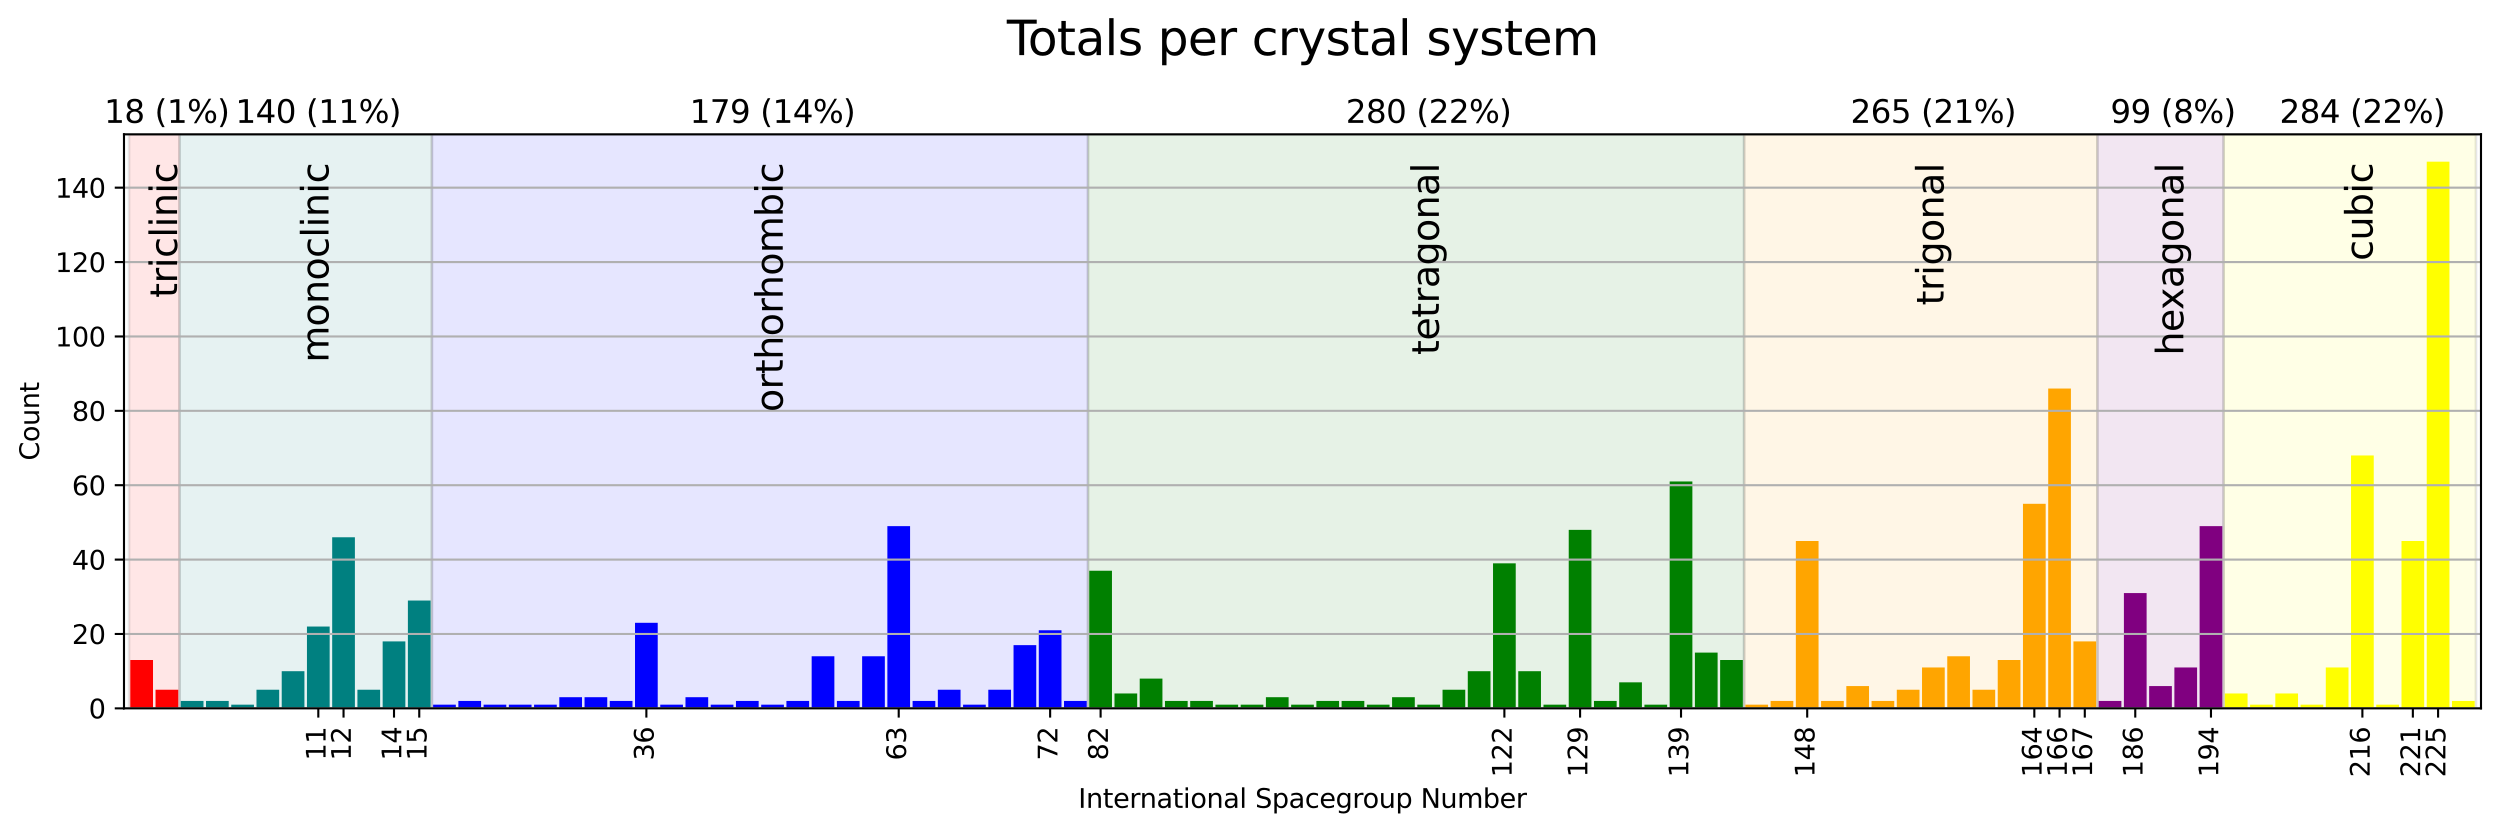 <svg height="420.377" viewBox="0 0 946.966 315.283" width="1262.621" xmlns="http://www.w3.org/2000/svg" xmlns:xlink="http://www.w3.org/1999/xlink"><defs><style>*{stroke-linecap:butt;stroke-linejoin:round}</style></defs><g id="figure_1"><path d="M0 315.283h946.966V0H0z" style="fill:none" id="patch_1"/><g id="axes_1"><path d="M46.966 268.317h892.8V50.877h-892.8z" style="fill:#fff" id="patch_2"/><g id="PolyCollection_1"><defs><path d="M48.877-264.406v217.44h19.118v-217.44H48.877z" id="m4ba7e5fa14" style="stroke:#000;stroke-opacity:.1"/></defs><g clip-path="url(#pe2eb2f86f5)"><use style="fill:red;fill-opacity:.1;stroke:#000;stroke-opacity:.1" xlink:href="#m4ba7e5fa14" y="315.283"/></g></g><g id="PolyCollection_2"><defs><path d="M67.995-264.406v217.44h95.589v-217.44H67.995z" id="m87b913798e" style="stroke:#000;stroke-opacity:.1"/></defs><g clip-path="url(#pe2eb2f86f5)"><use style="fill:teal;fill-opacity:.1;stroke:#000;stroke-opacity:.1" xlink:href="#m87b913798e" y="315.283"/></g></g><g id="PolyCollection_3"><defs><path d="M163.584-264.406v217.44h248.531v-217.44H163.584z" id="m6b9abb5af0" style="stroke:#000;stroke-opacity:.1"/></defs><g clip-path="url(#pe2eb2f86f5)"><use style="fill:#00f;fill-opacity:.1;stroke:#000;stroke-opacity:.1" xlink:href="#m6b9abb5af0" y="315.283"/></g></g><g id="PolyCollection_4"><defs><path d="M412.115-264.406v217.44h248.531v-217.44h-248.53z" id="m0d8b0a4f8a" style="stroke:#000;stroke-opacity:.1"/></defs><g clip-path="url(#pe2eb2f86f5)"><use style="fill:green;fill-opacity:.1;stroke:#000;stroke-opacity:.1" xlink:href="#m0d8b0a4f8a" y="315.283"/></g></g><g id="PolyCollection_5"><defs><path d="M660.646-264.406v217.44h133.825v-217.44H660.646z" id="m79ff669322" style="stroke:#000;stroke-opacity:.1"/></defs><g clip-path="url(#pe2eb2f86f5)"><use style="fill:orange;fill-opacity:.1;stroke:#000;stroke-opacity:.1" xlink:href="#m79ff669322" y="315.283"/></g></g><g id="PolyCollection_6"><defs><path d="M794.47-264.406v217.44h47.795v-217.44h-47.794z" id="m38a2ebefb0" style="stroke:#000;stroke-opacity:.1"/></defs><g clip-path="url(#pe2eb2f86f5)"><use style="fill:purple;fill-opacity:.1;stroke:#000;stroke-opacity:.1" xlink:href="#m38a2ebefb0" y="315.283"/></g></g><g id="PolyCollection_7"><defs><path d="M842.265-264.406v217.44h95.589v-217.44h-95.589z" id="m37a14e378d" style="stroke:#000;stroke-opacity:.1"/></defs><g clip-path="url(#pe2eb2f86f5)"><use style="fill:#ff0;fill-opacity:.1;stroke:#000;stroke-opacity:.1" xlink:href="#m37a14e378d" y="315.283"/></g></g><path clip-path="url(#pe2eb2f86f5)" d="M49.355 268.317h8.603v-18.314h-8.603z" style="fill:red" id="patch_3"/><path clip-path="url(#pe2eb2f86f5)" d="M58.914 268.317h8.603v-7.044h-8.603z" style="fill:red" id="patch_4"/><path clip-path="url(#pe2eb2f86f5)" d="M68.473 268.317h8.603V265.5h-8.603z" style="fill:teal" id="patch_5"/><path clip-path="url(#pe2eb2f86f5)" d="M78.032 268.317h8.603V265.5h-8.603z" style="fill:teal" id="patch_6"/><path clip-path="url(#pe2eb2f86f5)" d="M87.59 268.317h8.604v-1.409H87.59z" style="fill:teal" id="patch_7"/><path clip-path="url(#pe2eb2f86f5)" d="M97.15 268.317h8.603v-7.044H97.15z" style="fill:teal" id="patch_8"/><path clip-path="url(#pe2eb2f86f5)" d="M106.709 268.317h8.603V254.23h-8.603z" style="fill:teal" id="patch_9"/><path clip-path="url(#pe2eb2f86f5)" d="M116.268 268.317h8.603v-30.992h-8.603z" style="fill:teal" id="patch_10"/><path clip-path="url(#pe2eb2f86f5)" d="M125.826 268.317h8.603v-64.802h-8.603z" style="fill:teal" id="patch_11"/><path clip-path="url(#pe2eb2f86f5)" d="M135.385 268.317h8.603v-7.044h-8.603z" style="fill:teal" id="patch_12"/><path clip-path="url(#pe2eb2f86f5)" d="M144.944 268.317h8.603V242.96h-8.603z" style="fill:teal" id="patch_13"/><path clip-path="url(#pe2eb2f86f5)" d="M154.503 268.317h8.603v-40.853h-8.603z" style="fill:teal" id="patch_14"/><path clip-path="url(#pe2eb2f86f5)" d="M164.062 268.317h8.603v-1.409h-8.603z" style="fill:#00f" id="patch_15"/><path clip-path="url(#pe2eb2f86f5)" d="M173.62 268.317h8.604V265.5h-8.603z" style="fill:#00f" id="patch_16"/><path clip-path="url(#pe2eb2f86f5)" d="M183.18 268.317h8.603v-1.409h-8.603z" style="fill:#00f" id="patch_17"/><path clip-path="url(#pe2eb2f86f5)" d="M192.739 268.317h8.603v-1.409h-8.603z" style="fill:#00f" id="patch_18"/><path clip-path="url(#pe2eb2f86f5)" d="M202.298 268.317h8.603v-1.409h-8.603z" style="fill:#00f" id="patch_19"/><path clip-path="url(#pe2eb2f86f5)" d="M211.856 268.317h8.603v-4.226h-8.603z" style="fill:#00f" id="patch_20"/><path clip-path="url(#pe2eb2f86f5)" d="M221.415 268.317h8.603v-4.226h-8.603z" style="fill:#00f" id="patch_21"/><path clip-path="url(#pe2eb2f86f5)" d="M230.974 268.317h8.603V265.5h-8.603z" style="fill:#00f" id="patch_22"/><path clip-path="url(#pe2eb2f86f5)" d="M240.533 268.317h8.603v-32.401h-8.603z" style="fill:#00f" id="patch_23"/><path clip-path="url(#pe2eb2f86f5)" d="M250.092 268.317h8.603v-1.409h-8.603z" style="fill:#00f" id="patch_24"/><path clip-path="url(#pe2eb2f86f5)" d="M259.65 268.317h8.604v-4.226h-8.603z" style="fill:#00f" id="patch_25"/><path clip-path="url(#pe2eb2f86f5)" d="M269.21 268.317h8.603v-1.409h-8.603z" style="fill:#00f" id="patch_26"/><path clip-path="url(#pe2eb2f86f5)" d="M278.769 268.317h8.603V265.5h-8.603z" style="fill:#00f" id="patch_27"/><path clip-path="url(#pe2eb2f86f5)" d="M288.328 268.317h8.603v-1.409h-8.603z" style="fill:#00f" id="patch_28"/><path clip-path="url(#pe2eb2f86f5)" d="M297.886 268.317h8.603V265.5h-8.603z" style="fill:#00f" id="patch_29"/><path clip-path="url(#pe2eb2f86f5)" d="M307.445 268.317h8.603v-19.722h-8.603z" style="fill:#00f" id="patch_30"/><path clip-path="url(#pe2eb2f86f5)" d="M317.004 268.317h8.603V265.5h-8.603z" style="fill:#00f" id="patch_31"/><path clip-path="url(#pe2eb2f86f5)" d="M326.563 268.317h8.603v-19.722h-8.603z" style="fill:#00f" id="patch_32"/><path clip-path="url(#pe2eb2f86f5)" d="M336.122 268.317h8.603V199.29h-8.603z" style="fill:#00f" id="patch_33"/><path clip-path="url(#pe2eb2f86f5)" d="M345.68 268.317h8.604V265.5h-8.603z" style="fill:#00f" id="patch_34"/><path clip-path="url(#pe2eb2f86f5)" d="M355.24 268.317h8.603v-7.044h-8.603z" style="fill:#00f" id="patch_35"/><path clip-path="url(#pe2eb2f86f5)" d="M364.799 268.317h8.603v-1.409h-8.603z" style="fill:#00f" id="patch_36"/><path clip-path="url(#pe2eb2f86f5)" d="M374.357 268.317h8.603v-7.044h-8.603z" style="fill:#00f" id="patch_37"/><path clip-path="url(#pe2eb2f86f5)" d="M383.916 268.317h8.603v-23.949h-8.603z" style="fill:#00f" id="patch_38"/><path clip-path="url(#pe2eb2f86f5)" d="M393.475 268.317h8.603v-29.583h-8.603z" style="fill:#00f" id="patch_39"/><path clip-path="url(#pe2eb2f86f5)" d="M403.034 268.317h8.603V265.5h-8.603z" style="fill:#00f" id="patch_40"/><path clip-path="url(#pe2eb2f86f5)" d="M412.593 268.317h8.603v-52.123h-8.603z" style="fill:green" id="patch_41"/><path clip-path="url(#pe2eb2f86f5)" d="M422.152 268.317h8.603v-5.635h-8.603z" style="fill:green" id="patch_42"/><path clip-path="url(#pe2eb2f86f5)" d="M431.71 268.317h8.604v-11.27h-8.603z" style="fill:green" id="patch_43"/><path clip-path="url(#pe2eb2f86f5)" d="M441.27 268.317h8.603V265.5h-8.603z" style="fill:green" id="patch_44"/><path clip-path="url(#pe2eb2f86f5)" d="M450.829 268.317h8.603V265.5h-8.603z" style="fill:green" id="patch_45"/><path clip-path="url(#pe2eb2f86f5)" d="M460.387 268.317h8.603v-1.409h-8.603z" style="fill:green" id="patch_46"/><path clip-path="url(#pe2eb2f86f5)" d="M469.946 268.317h8.603v-1.409h-8.603z" style="fill:green" id="patch_47"/><path clip-path="url(#pe2eb2f86f5)" d="M479.505 268.317h8.603v-4.226h-8.603z" style="fill:green" id="patch_48"/><path clip-path="url(#pe2eb2f86f5)" d="M489.064 268.317h8.603v-1.409h-8.603z" style="fill:green" id="patch_49"/><path clip-path="url(#pe2eb2f86f5)" d="M498.623 268.317h8.603V265.5h-8.603z" style="fill:green" id="patch_50"/><path clip-path="url(#pe2eb2f86f5)" d="M508.182 268.317h8.603V265.5h-8.603z" style="fill:green" id="patch_51"/><path clip-path="url(#pe2eb2f86f5)" d="M517.74 268.317h8.604v-1.409h-8.603z" style="fill:green" id="patch_52"/><path clip-path="url(#pe2eb2f86f5)" d="M527.3 268.317h8.603v-4.226H527.3z" style="fill:green" id="patch_53"/><path clip-path="url(#pe2eb2f86f5)" d="M536.859 268.317h8.603v-1.409h-8.603z" style="fill:green" id="patch_54"/><path clip-path="url(#pe2eb2f86f5)" d="M546.417 268.317h8.603v-7.044h-8.603z" style="fill:green" id="patch_55"/><path clip-path="url(#pe2eb2f86f5)" d="M555.976 268.317h8.603V254.23h-8.603z" style="fill:green" id="patch_56"/><path clip-path="url(#pe2eb2f86f5)" d="M565.535 268.317h8.603v-54.94h-8.603z" style="fill:green" id="patch_57"/><path clip-path="url(#pe2eb2f86f5)" d="M575.094 268.317h8.603V254.23h-8.603z" style="fill:green" id="patch_58"/><path clip-path="url(#pe2eb2f86f5)" d="M584.653 268.317h8.603v-1.409h-8.603z" style="fill:green" id="patch_59"/><path clip-path="url(#pe2eb2f86f5)" d="M594.212 268.317h8.603v-67.62h-8.603z" style="fill:green" id="patch_60"/><path clip-path="url(#pe2eb2f86f5)" d="M603.77 268.317h8.604V265.5h-8.603z" style="fill:green" id="patch_61"/><path clip-path="url(#pe2eb2f86f5)" d="M613.33 268.317h8.603v-9.861h-8.603z" style="fill:green" id="patch_62"/><path clip-path="url(#pe2eb2f86f5)" d="M622.889 268.317h8.603v-1.409h-8.603z" style="fill:green" id="patch_63"/><path clip-path="url(#pe2eb2f86f5)" d="M632.447 268.317h8.603v-85.933h-8.603z" style="fill:green" id="patch_64"/><path clip-path="url(#pe2eb2f86f5)" d="M642.006 268.317h8.603v-21.131h-8.603z" style="fill:green" id="patch_65"/><path clip-path="url(#pe2eb2f86f5)" d="M651.565 268.317h8.603v-18.314h-8.603z" style="fill:green" id="patch_66"/><path clip-path="url(#pe2eb2f86f5)" d="M661.124 268.317h8.603v-1.409h-8.603z" style="fill:orange" id="patch_67"/><path clip-path="url(#pe2eb2f86f5)" d="M670.683 268.317h8.603V265.5h-8.603z" style="fill:orange" id="patch_68"/><path clip-path="url(#pe2eb2f86f5)" d="M680.242 268.317h8.603v-63.393h-8.603z" style="fill:orange" id="patch_69"/><path clip-path="url(#pe2eb2f86f5)" d="M689.8 268.317h8.604V265.5H689.8z" style="fill:orange" id="patch_70"/><path clip-path="url(#pe2eb2f86f5)" d="M699.36 268.317h8.603v-8.452h-8.603z" style="fill:orange" id="patch_71"/><path clip-path="url(#pe2eb2f86f5)" d="M708.919 268.317h8.603V265.5h-8.603z" style="fill:orange" id="patch_72"/><path clip-path="url(#pe2eb2f86f5)" d="M718.477 268.317h8.603v-7.044h-8.603z" style="fill:orange" id="patch_73"/><path clip-path="url(#pe2eb2f86f5)" d="M728.036 268.317h8.603v-15.496h-8.603z" style="fill:orange" id="patch_74"/><path clip-path="url(#pe2eb2f86f5)" d="M737.595 268.317h8.603v-19.722h-8.603z" style="fill:orange" id="patch_75"/><path clip-path="url(#pe2eb2f86f5)" d="M747.154 268.317h8.603v-7.044h-8.603z" style="fill:orange" id="patch_76"/><path clip-path="url(#pe2eb2f86f5)" d="M756.713 268.317h8.603v-18.314h-8.603z" style="fill:orange" id="patch_77"/><path clip-path="url(#pe2eb2f86f5)" d="M766.272 268.317h8.603v-77.48h-8.603z" style="fill:orange" id="patch_78"/><path clip-path="url(#pe2eb2f86f5)" d="M775.83 268.317h8.604V147.165h-8.603z" style="fill:orange" id="patch_79"/><path clip-path="url(#pe2eb2f86f5)" d="M785.39 268.317h8.603V242.96h-8.603z" style="fill:orange" id="patch_80"/><path clip-path="url(#pe2eb2f86f5)" d="M794.948 268.317h8.603V265.5h-8.603z" style="fill:purple" id="patch_81"/><path clip-path="url(#pe2eb2f86f5)" d="M804.507 268.317h8.603v-43.671h-8.603z" style="fill:purple" id="patch_82"/><path clip-path="url(#pe2eb2f86f5)" d="M814.066 268.317h8.603v-8.452h-8.603z" style="fill:purple" id="patch_83"/><path clip-path="url(#pe2eb2f86f5)" d="M823.625 268.317h8.603v-15.496h-8.603z" style="fill:purple" id="patch_84"/><path clip-path="url(#pe2eb2f86f5)" d="M833.184 268.317h8.603V199.29h-8.603z" style="fill:purple" id="patch_85"/><path clip-path="url(#pe2eb2f86f5)" d="M842.743 268.317h8.603v-5.635h-8.603z" style="fill:#ff0" id="patch_86"/><path clip-path="url(#pe2eb2f86f5)" d="M852.302 268.317h8.603v-1.409h-8.603z" style="fill:#ff0" id="patch_87"/><path clip-path="url(#pe2eb2f86f5)" d="M861.86 268.317h8.604v-5.635h-8.603z" style="fill:#ff0" id="patch_88"/><path clip-path="url(#pe2eb2f86f5)" d="M871.42 268.317h8.603v-1.409h-8.603z" style="fill:#ff0" id="patch_89"/><path clip-path="url(#pe2eb2f86f5)" d="M880.978 268.317h8.603v-15.496h-8.603z" style="fill:#ff0" id="patch_90"/><path clip-path="url(#pe2eb2f86f5)" d="M890.537 268.317h8.603v-95.795h-8.603z" style="fill:#ff0" id="patch_91"/><path clip-path="url(#pe2eb2f86f5)" d="M900.096 268.317h8.603v-1.409h-8.603z" style="fill:#ff0" id="patch_92"/><path clip-path="url(#pe2eb2f86f5)" d="M909.655 268.317h8.603v-63.393h-8.603z" style="fill:#ff0" id="patch_93"/><path clip-path="url(#pe2eb2f86f5)" d="M919.214 268.317h8.603V61.231h-8.603z" style="fill:#ff0" id="patch_94"/><path clip-path="url(#pe2eb2f86f5)" d="M928.773 268.317h8.603V265.5h-8.603z" style="fill:#ff0" id="patch_95"/><g id="matplotlib.axis_1"><g id="xtick_1"><g id="line2d_1"><defs><path d="M0 0v3.5" id="m7b7cf73264" style="stroke:#000;stroke-width:.8"/></defs><use style="stroke:#000;stroke-width:.8" x="149.246" xlink:href="#m7b7cf73264" y="268.317"/></g><g transform="matrix(0 -.1 -.1 0 152.005 288.042)" id="text_1"><defs><path d="M794 531h1031v3560L703 3866v575l1116 225h631V531h1031V0H794v531z" id="DejaVuSans-31" transform="scale(.016)"/><path d="M2419 4116 825 1625h1594v2491zm-166 550h794V1625h666v-525h-666V0h-628v1100H313v609l1940 2957z" id="DejaVuSans-34" transform="scale(.016)"/></defs><use xlink:href="#DejaVuSans-31"/><use x="63.623" xlink:href="#DejaVuSans-34"/></g></g><g id="xtick_2"><use style="stroke:#000;stroke-width:.8" x="789.691" xlink:href="#m7b7cf73264" y="268.317" id="line2d_2"/><g transform="matrix(0 -.1 -.1 0 792.45 294.405)" id="text_2"><defs><path d="M2113 2584q-425 0-674-291-248-290-248-796 0-503 248-796 249-292 674-292t673 292q248 293 248 796 0 506-248 796-248 291-673 291zm1253 1979v-575q-238 112-480 171-242 60-480 60-625 0-955-422-329-422-376-1275 184 272 462 417 279 145 613 145 703 0 1111-427 408-426 408-1160 0-719-425-1154Q2819-91 2113-91q-810 0-1238 620-428 621-428 1799 0 1106 525 1764t1409 658q238 0 480-47t505-140z" id="DejaVuSans-36" transform="scale(.016)"/><path d="M525 4666h3000v-269L1831 0h-659l1594 4134H525v532z" id="DejaVuSans-37" transform="scale(.016)"/></defs><use xlink:href="#DejaVuSans-31"/><use x="63.623" xlink:href="#DejaVuSans-36"/><use x="127.246" xlink:href="#DejaVuSans-37"/></g></g><g id="xtick_3"><use style="stroke:#000;stroke-width:.8" x="397.777" xlink:href="#m7b7cf73264" y="268.317" id="line2d_3"/><g transform="matrix(0 -.1 -.1 0 400.536 288.042)" id="text_3"><defs><path d="M1228 531h2203V0H469v531q359 372 979 998 621 627 780 809 303 340 423 576 121 236 121 464 0 372-261 606-261 235-680 235-297 0-627-103-329-103-704-313v638q381 153 712 231 332 78 607 78 725 0 1156-363 431-362 431-968 0-288-108-546-107-257-392-607-78-91-497-524-418-433-1181-1211z" id="DejaVuSans-32" transform="scale(.016)"/></defs><use xlink:href="#DejaVuSans-37"/><use x="63.623" xlink:href="#DejaVuSans-32"/></g></g><g id="xtick_4"><use style="stroke:#000;stroke-width:.8" x="120.569" xlink:href="#m7b7cf73264" y="268.317" id="line2d_4"/><g transform="matrix(0 -.1 -.1 0 123.328 288.042)" id="text_4"><use xlink:href="#DejaVuSans-31"/><use x="63.623" xlink:href="#DejaVuSans-31"/></g></g><g id="xtick_5"><use style="stroke:#000;stroke-width:.8" x="244.835" xlink:href="#m7b7cf73264" y="268.317" id="line2d_5"/><g transform="matrix(0 -.1 -.1 0 247.594 288.042)" id="text_5"><defs><path d="M2597 2516q453-97 707-404 255-306 255-756 0-690-475-1069Q2609-91 1734-91q-293 0-604 58T488 141v609q262-153 574-231 313-78 654-78 593 0 904 234t311 681q0 413-289 645-289 233-804 233h-544v519h569q465 0 712 186t247 536q0 359-255 551-254 193-729 193-260 0-557-57-297-56-653-174v562q360 100 674 150t592 50q719 0 1137-327 419-326 419-882 0-388-222-655t-631-370z" id="DejaVuSans-33" transform="scale(.016)"/></defs><use xlink:href="#DejaVuSans-33"/><use x="63.623" xlink:href="#DejaVuSans-36"/></g></g><g id="xtick_6"><use style="stroke:#000;stroke-width:.8" x="158.805" xlink:href="#m7b7cf73264" y="268.317" id="line2d_6"/><g transform="matrix(0 -.1 -.1 0 161.564 288.042)" id="text_6"><defs><path d="M691 4666h2478v-532H1269V2991q137 47 274 70 138 23 276 23 781 0 1237-428 457-428 457-1159 0-753-469-1171Q2575-91 1722-91q-294 0-599 50Q819 9 494 109v635q281-153 581-228t634-75q541 0 856 284 316 284 316 772 0 487-316 771-315 285-856 285-253 0-505-56-251-56-513-175v2344z" id="DejaVuSans-35" transform="scale(.016)"/></defs><use xlink:href="#DejaVuSans-31"/><use x="63.623" xlink:href="#DejaVuSans-35"/></g></g><g id="xtick_7"><use style="stroke:#000;stroke-width:.8" x="808.809" xlink:href="#m7b7cf73264" y="268.317" id="line2d_7"/><g transform="matrix(0 -.1 -.1 0 811.568 294.405)" id="text_7"><defs><path d="M2034 2216q-450 0-708-241-257-241-257-662 0-422 257-663 258-241 708-241t709 242q260 243 260 662 0 421-258 662-257 241-711 241zm-631 268q-406 100-633 378-226 279-226 679 0 559 398 884 399 325 1092 325 697 0 1094-325t397-884q0-400-227-679-226-278-629-378 456-106 710-416 255-309 255-755 0-679-414-1042Q2806-91 2034-91q-771 0-1186 362-414 363-414 1042 0 446 256 755 257 310 713 416zm-231 997q0-362 226-565 227-203 636-203 407 0 636 203 230 203 230 565 0 363-230 566-229 203-636 203-409 0-636-203-226-203-226-566z" id="DejaVuSans-38" transform="scale(.016)"/></defs><use xlink:href="#DejaVuSans-31"/><use x="63.623" xlink:href="#DejaVuSans-38"/><use x="127.246" xlink:href="#DejaVuSans-36"/></g></g><g id="xtick_8"><use style="stroke:#000;stroke-width:.8" x="416.895" xlink:href="#m7b7cf73264" y="268.317" id="line2d_8"/><g transform="matrix(0 -.1 -.1 0 419.654 288.042)" id="text_8"><use xlink:href="#DejaVuSans-38"/><use x="63.623" xlink:href="#DejaVuSans-32"/></g></g><g id="xtick_9"><use style="stroke:#000;stroke-width:.8" x="569.837" xlink:href="#m7b7cf73264" y="268.317" id="line2d_9"/><g transform="matrix(0 -.1 -.1 0 572.596 294.405)" id="text_9"><use xlink:href="#DejaVuSans-31"/><use x="63.623" xlink:href="#DejaVuSans-32"/><use x="127.246" xlink:href="#DejaVuSans-32"/></g></g><g id="xtick_10"><use style="stroke:#000;stroke-width:.8" x="684.543" xlink:href="#m7b7cf73264" y="268.317" id="line2d_10"/><g transform="matrix(0 -.1 -.1 0 687.303 294.405)" id="text_10"><use xlink:href="#DejaVuSans-31"/><use x="63.623" xlink:href="#DejaVuSans-34"/><use x="127.246" xlink:href="#DejaVuSans-38"/></g></g><g id="xtick_11"><use style="stroke:#000;stroke-width:.8" x="913.957" xlink:href="#m7b7cf73264" y="268.317" id="line2d_11"/><g transform="matrix(0 -.1 -.1 0 916.716 294.405)" id="text_11"><use xlink:href="#DejaVuSans-32"/><use x="63.623" xlink:href="#DejaVuSans-32"/><use x="127.246" xlink:href="#DejaVuSans-31"/></g></g><g id="xtick_12"><use style="stroke:#000;stroke-width:.8" x="130.128" xlink:href="#m7b7cf73264" y="268.317" id="line2d_12"/><g transform="matrix(0 -.1 -.1 0 132.887 288.042)" id="text_12"><use xlink:href="#DejaVuSans-31"/><use x="63.623" xlink:href="#DejaVuSans-32"/></g></g><g id="xtick_13"><use style="stroke:#000;stroke-width:.8" x="598.513" xlink:href="#m7b7cf73264" y="268.317" id="line2d_13"/><g transform="matrix(0 -.1 -.1 0 601.273 294.405)" id="text_13"><defs><path d="M703 97v575q238-113 481-172 244-59 479-59 625 0 954 420 330 420 377 1277-181-269-460-413-278-144-615-144-700 0-1108 423-408 424-408 1159 0 718 425 1152 425 435 1131 435 810 0 1236-621 427-620 427-1801 0-1103-524-1761Q2575-91 1691-91q-238 0-482 47Q966 3 703 97zm1256 1978q425 0 673 290 249 291 249 798 0 503-249 795-248 292-673 292t-673-292q-248-292-248-795 0-507 248-798 248-290 673-290z" id="DejaVuSans-39" transform="scale(.016)"/></defs><use xlink:href="#DejaVuSans-31"/><use x="63.623" xlink:href="#DejaVuSans-32"/><use x="127.246" xlink:href="#DejaVuSans-39"/></g></g><g id="xtick_14"><use style="stroke:#000;stroke-width:.8" x="837.486" xlink:href="#m7b7cf73264" y="268.317" id="line2d_14"/><g transform="matrix(0 -.1 -.1 0 840.245 294.405)" id="text_14"><use xlink:href="#DejaVuSans-31"/><use x="63.623" xlink:href="#DejaVuSans-39"/><use x="127.246" xlink:href="#DejaVuSans-34"/></g></g><g id="xtick_15"><use style="stroke:#000;stroke-width:.8" x="340.423" xlink:href="#m7b7cf73264" y="268.317" id="line2d_15"/><g transform="matrix(0 -.1 -.1 0 343.183 288.042)" id="text_15"><use xlink:href="#DejaVuSans-36"/><use x="63.623" xlink:href="#DejaVuSans-33"/></g></g><g id="xtick_16"><use style="stroke:#000;stroke-width:.8" x="770.573" xlink:href="#m7b7cf73264" y="268.317" id="line2d_16"/><g transform="matrix(0 -.1 -.1 0 773.333 294.405)" id="text_16"><use xlink:href="#DejaVuSans-31"/><use x="63.623" xlink:href="#DejaVuSans-36"/><use x="127.246" xlink:href="#DejaVuSans-34"/></g></g><g id="xtick_17"><use style="stroke:#000;stroke-width:.8" x="636.749" xlink:href="#m7b7cf73264" y="268.317" id="line2d_17"/><g transform="matrix(0 -.1 -.1 0 639.508 294.405)" id="text_17"><use xlink:href="#DejaVuSans-31"/><use x="63.623" xlink:href="#DejaVuSans-33"/><use x="127.246" xlink:href="#DejaVuSans-39"/></g></g><g id="xtick_18"><use style="stroke:#000;stroke-width:.8" x="894.839" xlink:href="#m7b7cf73264" y="268.317" id="line2d_18"/><g transform="matrix(0 -.1 -.1 0 897.598 294.405)" id="text_18"><use xlink:href="#DejaVuSans-32"/><use x="63.623" xlink:href="#DejaVuSans-31"/><use x="127.246" xlink:href="#DejaVuSans-36"/></g></g><g id="xtick_19"><use style="stroke:#000;stroke-width:.8" x="780.132" xlink:href="#m7b7cf73264" y="268.317" id="line2d_19"/><g transform="matrix(0 -.1 -.1 0 782.892 294.405)" id="text_19"><use xlink:href="#DejaVuSans-31"/><use x="63.623" xlink:href="#DejaVuSans-36"/><use x="127.246" xlink:href="#DejaVuSans-36"/></g></g><g id="xtick_20"><use style="stroke:#000;stroke-width:.8" x="923.516" xlink:href="#m7b7cf73264" y="268.317" id="line2d_20"/><g transform="matrix(0 -.1 -.1 0 926.275 294.405)" id="text_20"><use xlink:href="#DejaVuSans-32"/><use x="63.623" xlink:href="#DejaVuSans-32"/><use x="127.246" xlink:href="#DejaVuSans-35"/></g></g><g transform="matrix(.1 0 0 -.1 408.432 306.003)" id="text_21"><defs><path d="M628 4666h631V0H628v4666z" id="DejaVuSans-49" transform="scale(.016)"/><path d="M3513 2113V0h-575v2094q0 497-194 743-194 247-581 247-466 0-735-297-269-296-269-809V0H581v3500h578v-544q207 316 486 472 280 156 646 156 603 0 912-373 310-373 310-1098z" id="DejaVuSans-6e" transform="scale(.016)"/><path d="M1172 4494v-994h1184v-447H1172V1153q0-428 117-550t477-122h590V0h-590q-666 0-919 248-253 249-253 905v1900H172v447h422v994h578z" id="DejaVuSans-74" transform="scale(.016)"/><path d="M3597 1894v-281H953q38-594 358-905t892-311q331 0 642 81t618 244V178Q3153 47 2828-22t-659-69q-838 0-1327 487-489 488-489 1320 0 859 464 1363 464 505 1252 505 706 0 1117-455 411-454 411-1235zm-575 169q-6 471-264 752-258 282-683 282-481 0-770-272t-333-766l2050 4z" id="DejaVuSans-65" transform="scale(.016)"/><path d="M2631 2963q-97 56-211 82-114 27-251 27-488 0-749-317t-261-911V0H581v3500h578v-544q182 319 472 473 291 155 707 155 59 0 131-8 72-7 159-23l3-590z" id="DejaVuSans-72" transform="scale(.016)"/><path d="M2194 1759q-697 0-966-159t-269-544q0-306 202-486 202-179 548-179 479 0 768 339t289 901v128h-572zm1147 238V0h-575v531q-197-318-491-470T1556-91q-537 0-855 302-317 302-317 808 0 590 395 890 396 300 1180 300h807v57q0 397-261 614t-733 217q-300 0-585-72-284-72-546-216v532q315 122 612 182 297 61 578 61 760 0 1135-394 375-393 375-1193z" id="DejaVuSans-61" transform="scale(.016)"/><path d="M603 3500h575V0H603v3500zm0 1363h575v-729H603v729z" id="DejaVuSans-69" transform="scale(.016)"/><path d="M1959 3097q-462 0-731-361t-269-989q0-628 267-989 268-361 733-361 460 0 728 362 269 363 269 988 0 622-269 986-268 364-728 364zm0 487q750 0 1178-488 429-487 429-1349 0-859-429-1349Q2709-91 1959-91q-753 0-1180 489-426 490-426 1349 0 862 426 1349 427 488 1180 488z" id="DejaVuSans-6f" transform="scale(.016)"/><path d="M603 4863h575V0H603v4863z" id="DejaVuSans-6c" transform="scale(.016)"/><path d="M3425 4513v-616q-359 172-678 256-319 85-616 85-515 0-795-200t-280-569q0-310 186-468 186-157 705-254l381-78q706-135 1042-474t336-907q0-679-455-1029Q2797-91 1919-91q-331 0-705 75-373 75-773 222v650q384-215 753-325 369-109 725-109 540 0 834 212 294 213 294 607 0 343-211 537t-692 291l-385 75q-706 140-1022 440-315 300-315 835 0 619 436 975t1201 356q329 0 669-60 341-59 697-177z" id="DejaVuSans-53" transform="scale(.016)"/><path d="M1159 525v-1856H581v4831h578v-531q182 312 458 463 277 152 661 152 638 0 1036-506 399-506 399-1331T3314 415Q2916-91 2278-91q-384 0-661 152-276 152-458 464zm1957 1222q0 634-261 995t-717 361q-457 0-718-361t-261-995q0-634 261-995t718-361q456 0 717 361t261 995z" id="DejaVuSans-70" transform="scale(.016)"/><path d="M3122 3366v-538q-244 135-489 202t-495 67q-560 0-870-355-309-354-309-995t309-996q310-354 870-354 250 0 495 67t489 202V134Q2881 22 2623-34q-257-57-548-57-791 0-1257 497-465 497-465 1341 0 856 470 1346 471 491 1290 491 265 0 518-55 253-54 491-163z" id="DejaVuSans-63" transform="scale(.016)"/><path d="M2906 1791q0 625-258 968-257 344-723 344-462 0-720-344-258-343-258-968 0-622 258-966t720-344q466 0 723 344 258 344 258 966zm575-1357q0-893-397-1329-396-436-1215-436-303 0-572 45t-522 139v559q253-137 500-202 247-66 503-66 566 0 847 295t281 892v285q-178-310-456-463T1784 0Q1141 0 747 490 353 981 353 1791q0 812 394 1302 394 491 1037 491 388 0 666-153t456-462v531h575V434z" id="DejaVuSans-67" transform="scale(.016)"/><path d="M544 1381v2119h575V1403q0-497 193-746 194-248 582-248 465 0 735 297 271 297 271 810v1984h575V0h-575v538q-209-319-486-474-276-155-642-155-603 0-916 375-312 375-312 1097zm1447 2203z" id="DejaVuSans-75" transform="scale(.016)"/><path d="M628 4666h850L3547 763v3903h612V0h-850L1241 3903V0H628v4666z" id="DejaVuSans-4e" transform="scale(.016)"/><path d="M3328 2828q216 388 516 572t706 184q547 0 844-383 297-382 297-1088V0h-578v2094q0 503-179 746-178 244-543 244-447 0-707-297-259-296-259-809V0h-578v2094q0 506-178 748t-550 242q-441 0-701-298-259-298-259-808V0H581v3500h578v-544q197 322 472 475t653 153q382 0 649-194 267-193 395-562z" id="DejaVuSans-6d" transform="scale(.016)"/><path d="M3116 1747q0 634-261 995t-717 361q-457 0-718-361t-261-995q0-634 261-995t718-361q456 0 717 361t261 995zM1159 2969q182 312 458 463 277 152 661 152 638 0 1036-506 399-506 399-1331T3314 415Q2916-91 2278-91q-384 0-661 152-276 152-458 464V0H581v4863h578V2969z" id="DejaVuSans-62" transform="scale(.016)"/></defs><use xlink:href="#DejaVuSans-49"/><use x="29.492" xlink:href="#DejaVuSans-6e"/><use x="92.871" xlink:href="#DejaVuSans-74"/><use x="132.08" xlink:href="#DejaVuSans-65"/><use x="193.604" xlink:href="#DejaVuSans-72"/><use x="232.967" xlink:href="#DejaVuSans-6e"/><use x="296.346" xlink:href="#DejaVuSans-61"/><use x="357.625" xlink:href="#DejaVuSans-74"/><use x="396.834" xlink:href="#DejaVuSans-69"/><use x="424.617" xlink:href="#DejaVuSans-6f"/><use x="485.799" xlink:href="#DejaVuSans-6e"/><use x="549.178" xlink:href="#DejaVuSans-61"/><use x="610.457" xlink:href="#DejaVuSans-6c"/><use x="638.24" xlink:href="#DejaVuSans-20"/><use x="670.027" xlink:href="#DejaVuSans-53"/><use x="733.504" xlink:href="#DejaVuSans-70"/><use x="796.98" xlink:href="#DejaVuSans-61"/><use x="858.26" xlink:href="#DejaVuSans-63"/><use x="913.24" xlink:href="#DejaVuSans-65"/><use x="974.764" xlink:href="#DejaVuSans-67"/><use x="1038.24" xlink:href="#DejaVuSans-72"/><use x="1077.104" xlink:href="#DejaVuSans-6f"/><use x="1138.285" xlink:href="#DejaVuSans-75"/><use x="1201.664" xlink:href="#DejaVuSans-70"/><use x="1265.141" xlink:href="#DejaVuSans-20"/><use x="1296.928" xlink:href="#DejaVuSans-4e"/><use x="1371.732" xlink:href="#DejaVuSans-75"/><use x="1435.111" xlink:href="#DejaVuSans-6d"/><use x="1532.523" xlink:href="#DejaVuSans-62"/><use x="1596" xlink:href="#DejaVuSans-65"/><use x="1657.523" xlink:href="#DejaVuSans-72"/></g></g><g id="matplotlib.axis_2"><g id="ytick_1"><path clip-path="url(#pe2eb2f86f5)" d="M46.966 268.317h892.8" style="fill:none;stroke:#b0b0b0;stroke-linecap:square;stroke-width:.8" id="line2d_21"/><g id="line2d_22"><defs><path d="M0 0h-3.5" id="mac7b10ef76" style="stroke:#000;stroke-width:.8"/></defs><use style="stroke:#000;stroke-width:.8" x="46.966" xlink:href="#mac7b10ef76" y="268.317"/></g><g transform="matrix(.1 0 0 -.1 33.603 272.116)" id="text_22"><defs><path d="M2034 4250q-487 0-733-480-245-479-245-1442 0-959 245-1439 246-480 733-480 491 0 736 480 246 480 246 1439 0 963-246 1442-245 480-736 480zm0 500q785 0 1199-621 414-620 414-1801 0-1178-414-1799Q2819-91 2034-91q-784 0-1198 620-414 621-414 1799 0 1181 414 1801 414 621 1198 621z" id="DejaVuSans-30" transform="scale(.016)"/></defs><use xlink:href="#DejaVuSans-30"/></g></g><g id="ytick_2"><path clip-path="url(#pe2eb2f86f5)" d="M46.966 240.142h892.8" style="fill:none;stroke:#b0b0b0;stroke-linecap:square;stroke-width:.8" id="line2d_23"/><use style="stroke:#000;stroke-width:.8" x="46.966" xlink:href="#mac7b10ef76" y="240.142" id="line2d_24"/><g transform="matrix(.1 0 0 -.1 27.24 243.941)" id="text_23"><use xlink:href="#DejaVuSans-32"/><use x="63.623" xlink:href="#DejaVuSans-30"/></g></g><g id="ytick_3"><path clip-path="url(#pe2eb2f86f5)" d="M46.966 211.967h892.8" style="fill:none;stroke:#b0b0b0;stroke-linecap:square;stroke-width:.8" id="line2d_25"/><use style="stroke:#000;stroke-width:.8" x="46.966" xlink:href="#mac7b10ef76" y="211.967" id="line2d_26"/><g transform="matrix(.1 0 0 -.1 27.24 215.767)" id="text_24"><use xlink:href="#DejaVuSans-34"/><use x="63.623" xlink:href="#DejaVuSans-30"/></g></g><g id="ytick_4"><path clip-path="url(#pe2eb2f86f5)" d="M46.966 183.792h892.8" style="fill:none;stroke:#b0b0b0;stroke-linecap:square;stroke-width:.8" id="line2d_27"/><use style="stroke:#000;stroke-width:.8" x="46.966" xlink:href="#mac7b10ef76" y="183.792" id="line2d_28"/><g transform="matrix(.1 0 0 -.1 27.24 187.592)" id="text_25"><use xlink:href="#DejaVuSans-36"/><use x="63.623" xlink:href="#DejaVuSans-30"/></g></g><g id="ytick_5"><path clip-path="url(#pe2eb2f86f5)" d="M46.966 155.617h892.8" style="fill:none;stroke:#b0b0b0;stroke-linecap:square;stroke-width:.8" id="line2d_29"/><use style="stroke:#000;stroke-width:.8" x="46.966" xlink:href="#mac7b10ef76" y="155.617" id="line2d_30"/><g transform="matrix(.1 0 0 -.1 27.24 159.417)" id="text_26"><use xlink:href="#DejaVuSans-38"/><use x="63.623" xlink:href="#DejaVuSans-30"/></g></g><g id="ytick_6"><path clip-path="url(#pe2eb2f86f5)" d="M46.966 127.443h892.8" style="fill:none;stroke:#b0b0b0;stroke-linecap:square;stroke-width:.8" id="line2d_31"/><use style="stroke:#000;stroke-width:.8" x="46.966" xlink:href="#mac7b10ef76" y="127.443" id="line2d_32"/><g transform="matrix(.1 0 0 -.1 20.878 131.242)" id="text_27"><use xlink:href="#DejaVuSans-31"/><use x="63.623" xlink:href="#DejaVuSans-30"/><use x="127.246" xlink:href="#DejaVuSans-30"/></g></g><g id="ytick_7"><path clip-path="url(#pe2eb2f86f5)" d="M46.966 99.268h892.8" style="fill:none;stroke:#b0b0b0;stroke-linecap:square;stroke-width:.8" id="line2d_33"/><use style="stroke:#000;stroke-width:.8" x="46.966" xlink:href="#mac7b10ef76" y="99.268" id="line2d_34"/><g transform="matrix(.1 0 0 -.1 20.878 103.067)" id="text_28"><use xlink:href="#DejaVuSans-31"/><use x="63.623" xlink:href="#DejaVuSans-32"/><use x="127.246" xlink:href="#DejaVuSans-30"/></g></g><g id="ytick_8"><path clip-path="url(#pe2eb2f86f5)" d="M46.966 71.093h892.8" style="fill:none;stroke:#b0b0b0;stroke-linecap:square;stroke-width:.8" id="line2d_35"/><use style="stroke:#000;stroke-width:.8" x="46.966" xlink:href="#mac7b10ef76" y="71.093" id="line2d_36"/><g transform="matrix(.1 0 0 -.1 20.878 74.892)" id="text_29"><use xlink:href="#DejaVuSans-31"/><use x="63.623" xlink:href="#DejaVuSans-34"/><use x="127.246" xlink:href="#DejaVuSans-30"/></g></g><g transform="matrix(0 -.1 -.1 0 14.798 174.446)" id="text_30"><defs><path d="M4122 4306v-665q-319 297-680 443-361 147-767 147-800 0-1225-489t-425-1414q0-922 425-1411t1225-489q406 0 767 147t680 444V359q-331-225-702-338-370-112-782-112-1060 0-1670 648-609 649-609 1771 0 1125 609 1773 610 649 1670 649 418 0 788-111 371-111 696-333z" id="DejaVuSans-43" transform="scale(.016)"/></defs><use xlink:href="#DejaVuSans-43"/><use x="69.824" xlink:href="#DejaVuSans-6f"/><use x="131.006" xlink:href="#DejaVuSans-75"/><use x="194.385" xlink:href="#DejaVuSans-6e"/><use x="257.764" xlink:href="#DejaVuSans-74"/></g></g><path d="M46.966 268.317V50.877" style="fill:none;stroke:#000;stroke-linecap:square;stroke-linejoin:miter;stroke-width:.8" id="patch_96"/><path d="M939.766 268.317V50.877" style="fill:none;stroke:#000;stroke-linecap:square;stroke-linejoin:miter;stroke-width:.8" id="patch_97"/><path d="M46.966 268.317h892.8" style="fill:none;stroke:#000;stroke-linecap:square;stroke-linejoin:miter;stroke-width:.8" id="patch_98"/><path d="M46.966 50.877h892.8" style="fill:none;stroke:#000;stroke-linecap:square;stroke-linejoin:miter;stroke-width:.8" id="patch_99"/><g transform="matrix(0 -.14 -.14 0 67.079 112.819)" id="text_31"><use xlink:href="#DejaVuSans-74"/><use x="39.209" xlink:href="#DejaVuSans-72"/><use x="80.322" xlink:href="#DejaVuSans-69"/><use x="108.105" xlink:href="#DejaVuSans-63"/><use x="163.086" xlink:href="#DejaVuSans-6c"/><use x="190.869" xlink:href="#DejaVuSans-69"/><use x="218.652" xlink:href="#DejaVuSans-6e"/><use x="282.031" xlink:href="#DejaVuSans-69"/><use x="309.814" xlink:href="#DejaVuSans-63"/></g><g transform="matrix(.12 0 0 -.12 39.474 46.528)" id="text_32"><defs><path d="M1984 4856q-418-718-622-1422-203-703-203-1425 0-721 205-1429t620-1424h-500Q1016-109 783 600T550 2009q0 697 231 1403 232 707 703 1444h500z" id="DejaVuSans-28" transform="scale(.016)"/><path d="M4653 2053q-272 0-427-231-154-231-154-644 0-406 154-639 155-233 427-233 266 0 420 233 155 233 155 639 0 410-155 642-154 233-420 233zm0 397q494 0 784-344 291-343 291-928 0-584-292-927-292-342-783-342-500 0-791 342-290 343-290 927 0 588 292 930t789 342zM1428 4353q-269 0-424-233-154-232-154-639 0-412 153-644 153-231 425-231t426 231q155 232 155 644 0 403-156 637-156 235-425 235zm2822 397h500L1831-91h-500l2919 4841zm-2822 0q494 0 787-342 294-342 294-927 0-590-292-931t-789-341q-497 0-786 342-289 343-289 930 0 582 290 925 291 344 785 344z" id="DejaVuSans-25" transform="scale(.016)"/><path d="M513 4856h500q468-737 701-1444 233-706 233-1403 0-700-233-1409T1013-844H513q415 716 620 1424t205 1429q0 722-205 1425-205 704-620 1422z" id="DejaVuSans-29" transform="scale(.016)"/></defs><use xlink:href="#DejaVuSans-31"/><use x="63.623" xlink:href="#DejaVuSans-38"/><use x="127.246" xlink:href="#DejaVuSans-20"/><use x="159.033" xlink:href="#DejaVuSans-28"/><use x="198.047" xlink:href="#DejaVuSans-31"/><use x="261.67" xlink:href="#DejaVuSans-25"/><use x="356.689" xlink:href="#DejaVuSans-29"/></g><g transform="matrix(0 -.14 -.14 0 124.432 137.327)" id="text_33"><use xlink:href="#DejaVuSans-6d"/><use x="97.412" xlink:href="#DejaVuSans-6f"/><use x="158.594" xlink:href="#DejaVuSans-6e"/><use x="221.973" xlink:href="#DejaVuSans-6f"/><use x="283.154" xlink:href="#DejaVuSans-63"/><use x="338.135" xlink:href="#DejaVuSans-6c"/><use x="365.918" xlink:href="#DejaVuSans-69"/><use x="393.701" xlink:href="#DejaVuSans-6e"/><use x="457.08" xlink:href="#DejaVuSans-69"/><use x="484.863" xlink:href="#DejaVuSans-63"/></g><g transform="matrix(.12 0 0 -.12 89.192 46.528)" id="text_34"><use xlink:href="#DejaVuSans-31"/><use x="63.623" xlink:href="#DejaVuSans-34"/><use x="127.246" xlink:href="#DejaVuSans-30"/><use x="190.869" xlink:href="#DejaVuSans-20"/><use x="222.656" xlink:href="#DejaVuSans-28"/><use x="261.67" xlink:href="#DejaVuSans-31"/><use x="325.293" xlink:href="#DejaVuSans-31"/><use x="388.916" xlink:href="#DejaVuSans-25"/><use x="483.936" xlink:href="#DejaVuSans-29"/></g><g transform="matrix(0 -.14 -.14 0 296.492 156.059)" id="text_35"><defs><path d="M3513 2113V0h-575v2094q0 497-194 743-194 247-581 247-466 0-735-297-269-296-269-809V0H581v4863h578V2956q207 316 486 472 280 156 646 156 603 0 912-373 310-373 310-1098z" id="DejaVuSans-68" transform="scale(.016)"/></defs><use xlink:href="#DejaVuSans-6f"/><use x="61.182" xlink:href="#DejaVuSans-72"/><use x="102.295" xlink:href="#DejaVuSans-74"/><use x="141.504" xlink:href="#DejaVuSans-68"/><use x="204.883" xlink:href="#DejaVuSans-6f"/><use x="266.064" xlink:href="#DejaVuSans-72"/><use x="305.428" xlink:href="#DejaVuSans-68"/><use x="368.807" xlink:href="#DejaVuSans-6f"/><use x="429.988" xlink:href="#DejaVuSans-6d"/><use x="527.4" xlink:href="#DejaVuSans-62"/><use x="590.877" xlink:href="#DejaVuSans-69"/><use x="618.66" xlink:href="#DejaVuSans-63"/></g><g transform="matrix(.12 0 0 -.12 261.252 46.528)" id="text_36"><use xlink:href="#DejaVuSans-31"/><use x="63.623" xlink:href="#DejaVuSans-37"/><use x="127.246" xlink:href="#DejaVuSans-39"/><use x="190.869" xlink:href="#DejaVuSans-20"/><use x="222.656" xlink:href="#DejaVuSans-28"/><use x="261.67" xlink:href="#DejaVuSans-31"/><use x="325.293" xlink:href="#DejaVuSans-34"/><use x="388.916" xlink:href="#DejaVuSans-25"/><use x="483.936" xlink:href="#DejaVuSans-29"/></g><g transform="matrix(0 -.14 -.14 0 545.023 134.47)" id="text_37"><use xlink:href="#DejaVuSans-74"/><use x="39.209" xlink:href="#DejaVuSans-65"/><use x="100.732" xlink:href="#DejaVuSans-74"/><use x="139.941" xlink:href="#DejaVuSans-72"/><use x="181.055" xlink:href="#DejaVuSans-61"/><use x="242.334" xlink:href="#DejaVuSans-67"/><use x="305.811" xlink:href="#DejaVuSans-6f"/><use x="366.992" xlink:href="#DejaVuSans-6e"/><use x="430.371" xlink:href="#DejaVuSans-61"/><use x="491.65" xlink:href="#DejaVuSans-6c"/></g><g transform="matrix(.12 0 0 -.12 509.783 46.528)" id="text_38"><use xlink:href="#DejaVuSans-32"/><use x="63.623" xlink:href="#DejaVuSans-38"/><use x="127.246" xlink:href="#DejaVuSans-30"/><use x="190.869" xlink:href="#DejaVuSans-20"/><use x="222.656" xlink:href="#DejaVuSans-28"/><use x="261.67" xlink:href="#DejaVuSans-32"/><use x="325.293" xlink:href="#DejaVuSans-32"/><use x="388.916" xlink:href="#DejaVuSans-25"/><use x="483.936" xlink:href="#DejaVuSans-29"/></g><g transform="matrix(0 -.14 -.14 0 736.2 115.678)" id="text_39"><use xlink:href="#DejaVuSans-74"/><use x="39.209" xlink:href="#DejaVuSans-72"/><use x="80.322" xlink:href="#DejaVuSans-69"/><use x="108.105" xlink:href="#DejaVuSans-67"/><use x="171.582" xlink:href="#DejaVuSans-6f"/><use x="232.764" xlink:href="#DejaVuSans-6e"/><use x="296.143" xlink:href="#DejaVuSans-61"/><use x="357.422" xlink:href="#DejaVuSans-6c"/></g><g transform="matrix(.12 0 0 -.12 700.96 46.528)" id="text_40"><use xlink:href="#DejaVuSans-32"/><use x="63.623" xlink:href="#DejaVuSans-36"/><use x="127.246" xlink:href="#DejaVuSans-35"/><use x="190.869" xlink:href="#DejaVuSans-20"/><use x="222.656" xlink:href="#DejaVuSans-28"/><use x="261.67" xlink:href="#DejaVuSans-32"/><use x="325.293" xlink:href="#DejaVuSans-31"/><use x="388.916" xlink:href="#DejaVuSans-25"/><use x="483.936" xlink:href="#DejaVuSans-29"/></g><g transform="matrix(0 -.14 -.14 0 827.01 134.652)" id="text_41"><defs><path d="M3513 3500 2247 1797 3578 0h-678L1881 1375 863 0H184l1360 1831L300 3500h678l928-1247 928 1247h679z" id="DejaVuSans-78" transform="scale(.016)"/></defs><use xlink:href="#DejaVuSans-68"/><use x="63.379" xlink:href="#DejaVuSans-65"/><use x="123.152" xlink:href="#DejaVuSans-78"/><use x="182.332" xlink:href="#DejaVuSans-61"/><use x="243.611" xlink:href="#DejaVuSans-67"/><use x="307.088" xlink:href="#DejaVuSans-6f"/><use x="368.27" xlink:href="#DejaVuSans-6e"/><use x="431.648" xlink:href="#DejaVuSans-61"/><use x="492.928" xlink:href="#DejaVuSans-6c"/></g><g transform="matrix(.12 0 0 -.12 799.405 46.528)" id="text_42"><use xlink:href="#DejaVuSans-39"/><use x="63.623" xlink:href="#DejaVuSans-39"/><use x="127.246" xlink:href="#DejaVuSans-20"/><use x="159.033" xlink:href="#DejaVuSans-28"/><use x="198.047" xlink:href="#DejaVuSans-38"/><use x="261.67" xlink:href="#DejaVuSans-25"/><use x="356.689" xlink:href="#DejaVuSans-29"/></g><g transform="matrix(0 -.14 -.14 0 898.702 98.794)" id="text_43"><use xlink:href="#DejaVuSans-63"/><use x="54.98" xlink:href="#DejaVuSans-75"/><use x="118.359" xlink:href="#DejaVuSans-62"/><use x="181.836" xlink:href="#DejaVuSans-69"/><use x="209.619" xlink:href="#DejaVuSans-63"/></g><g transform="matrix(.12 0 0 -.12 863.462 46.528)" id="text_44"><use xlink:href="#DejaVuSans-32"/><use x="63.623" xlink:href="#DejaVuSans-38"/><use x="127.246" xlink:href="#DejaVuSans-34"/><use x="190.869" xlink:href="#DejaVuSans-20"/><use x="222.656" xlink:href="#DejaVuSans-28"/><use x="261.67" xlink:href="#DejaVuSans-32"/><use x="325.293" xlink:href="#DejaVuSans-32"/><use x="388.916" xlink:href="#DejaVuSans-25"/><use x="483.936" xlink:href="#DejaVuSans-29"/></g><g transform="matrix(.18 0 0 -.18 381.383 20.877)" id="text_45"><defs><path d="M-19 4666h3947v-532H2272V0h-634v4134H-19v532z" id="DejaVuSans-54" transform="scale(.016)"/><path d="M2834 3397v-544q-243 125-506 187-262 63-544 63-428 0-642-131t-214-394q0-200 153-314t616-217l197-44q612-131 870-370t258-667q0-488-386-773Q2250-91 1575-91q-281 0-586 55T347 128v594q319-166 628-249 309-82 613-82 406 0 624 139 219 139 219 392 0 234-158 359-157 125-692 241l-200 47q-534 112-772 345-237 233-237 639 0 494 350 762 350 269 994 269 318 0 599-47 282-46 519-140z" id="DejaVuSans-73" transform="scale(.016)"/><path d="M2059-325q-243-625-475-815-231-191-618-191H506v481h338q237 0 368 113 132 112 291 531l103 262L191 3500h609L1894 763l1094 2737h609L2059-325z" id="DejaVuSans-79" transform="scale(.016)"/></defs><use xlink:href="#DejaVuSans-54"/><use x="44.084" xlink:href="#DejaVuSans-6f"/><use x="105.266" xlink:href="#DejaVuSans-74"/><use x="144.475" xlink:href="#DejaVuSans-61"/><use x="205.754" xlink:href="#DejaVuSans-6c"/><use x="233.537" xlink:href="#DejaVuSans-73"/><use x="285.637" xlink:href="#DejaVuSans-20"/><use x="317.424" xlink:href="#DejaVuSans-70"/><use x="380.9" xlink:href="#DejaVuSans-65"/><use x="442.424" xlink:href="#DejaVuSans-72"/><use x="483.537" xlink:href="#DejaVuSans-20"/><use x="515.324" xlink:href="#DejaVuSans-63"/><use x="570.305" xlink:href="#DejaVuSans-72"/><use x="611.418" xlink:href="#DejaVuSans-79"/><use x="670.598" xlink:href="#DejaVuSans-73"/><use x="722.697" xlink:href="#DejaVuSans-74"/><use x="761.906" xlink:href="#DejaVuSans-61"/><use x="823.186" xlink:href="#DejaVuSans-6c"/><use x="850.969" xlink:href="#DejaVuSans-20"/><use x="882.756" xlink:href="#DejaVuSans-73"/><use x="934.855" xlink:href="#DejaVuSans-79"/><use x="994.035" xlink:href="#DejaVuSans-73"/><use x="1046.135" xlink:href="#DejaVuSans-74"/><use x="1085.344" xlink:href="#DejaVuSans-65"/><use x="1146.867" xlink:href="#DejaVuSans-6d"/></g></g></g><defs><clipPath id="pe2eb2f86f5"><path d="M46.966 50.877h892.8v217.44h-892.8z"/></clipPath></defs></svg>